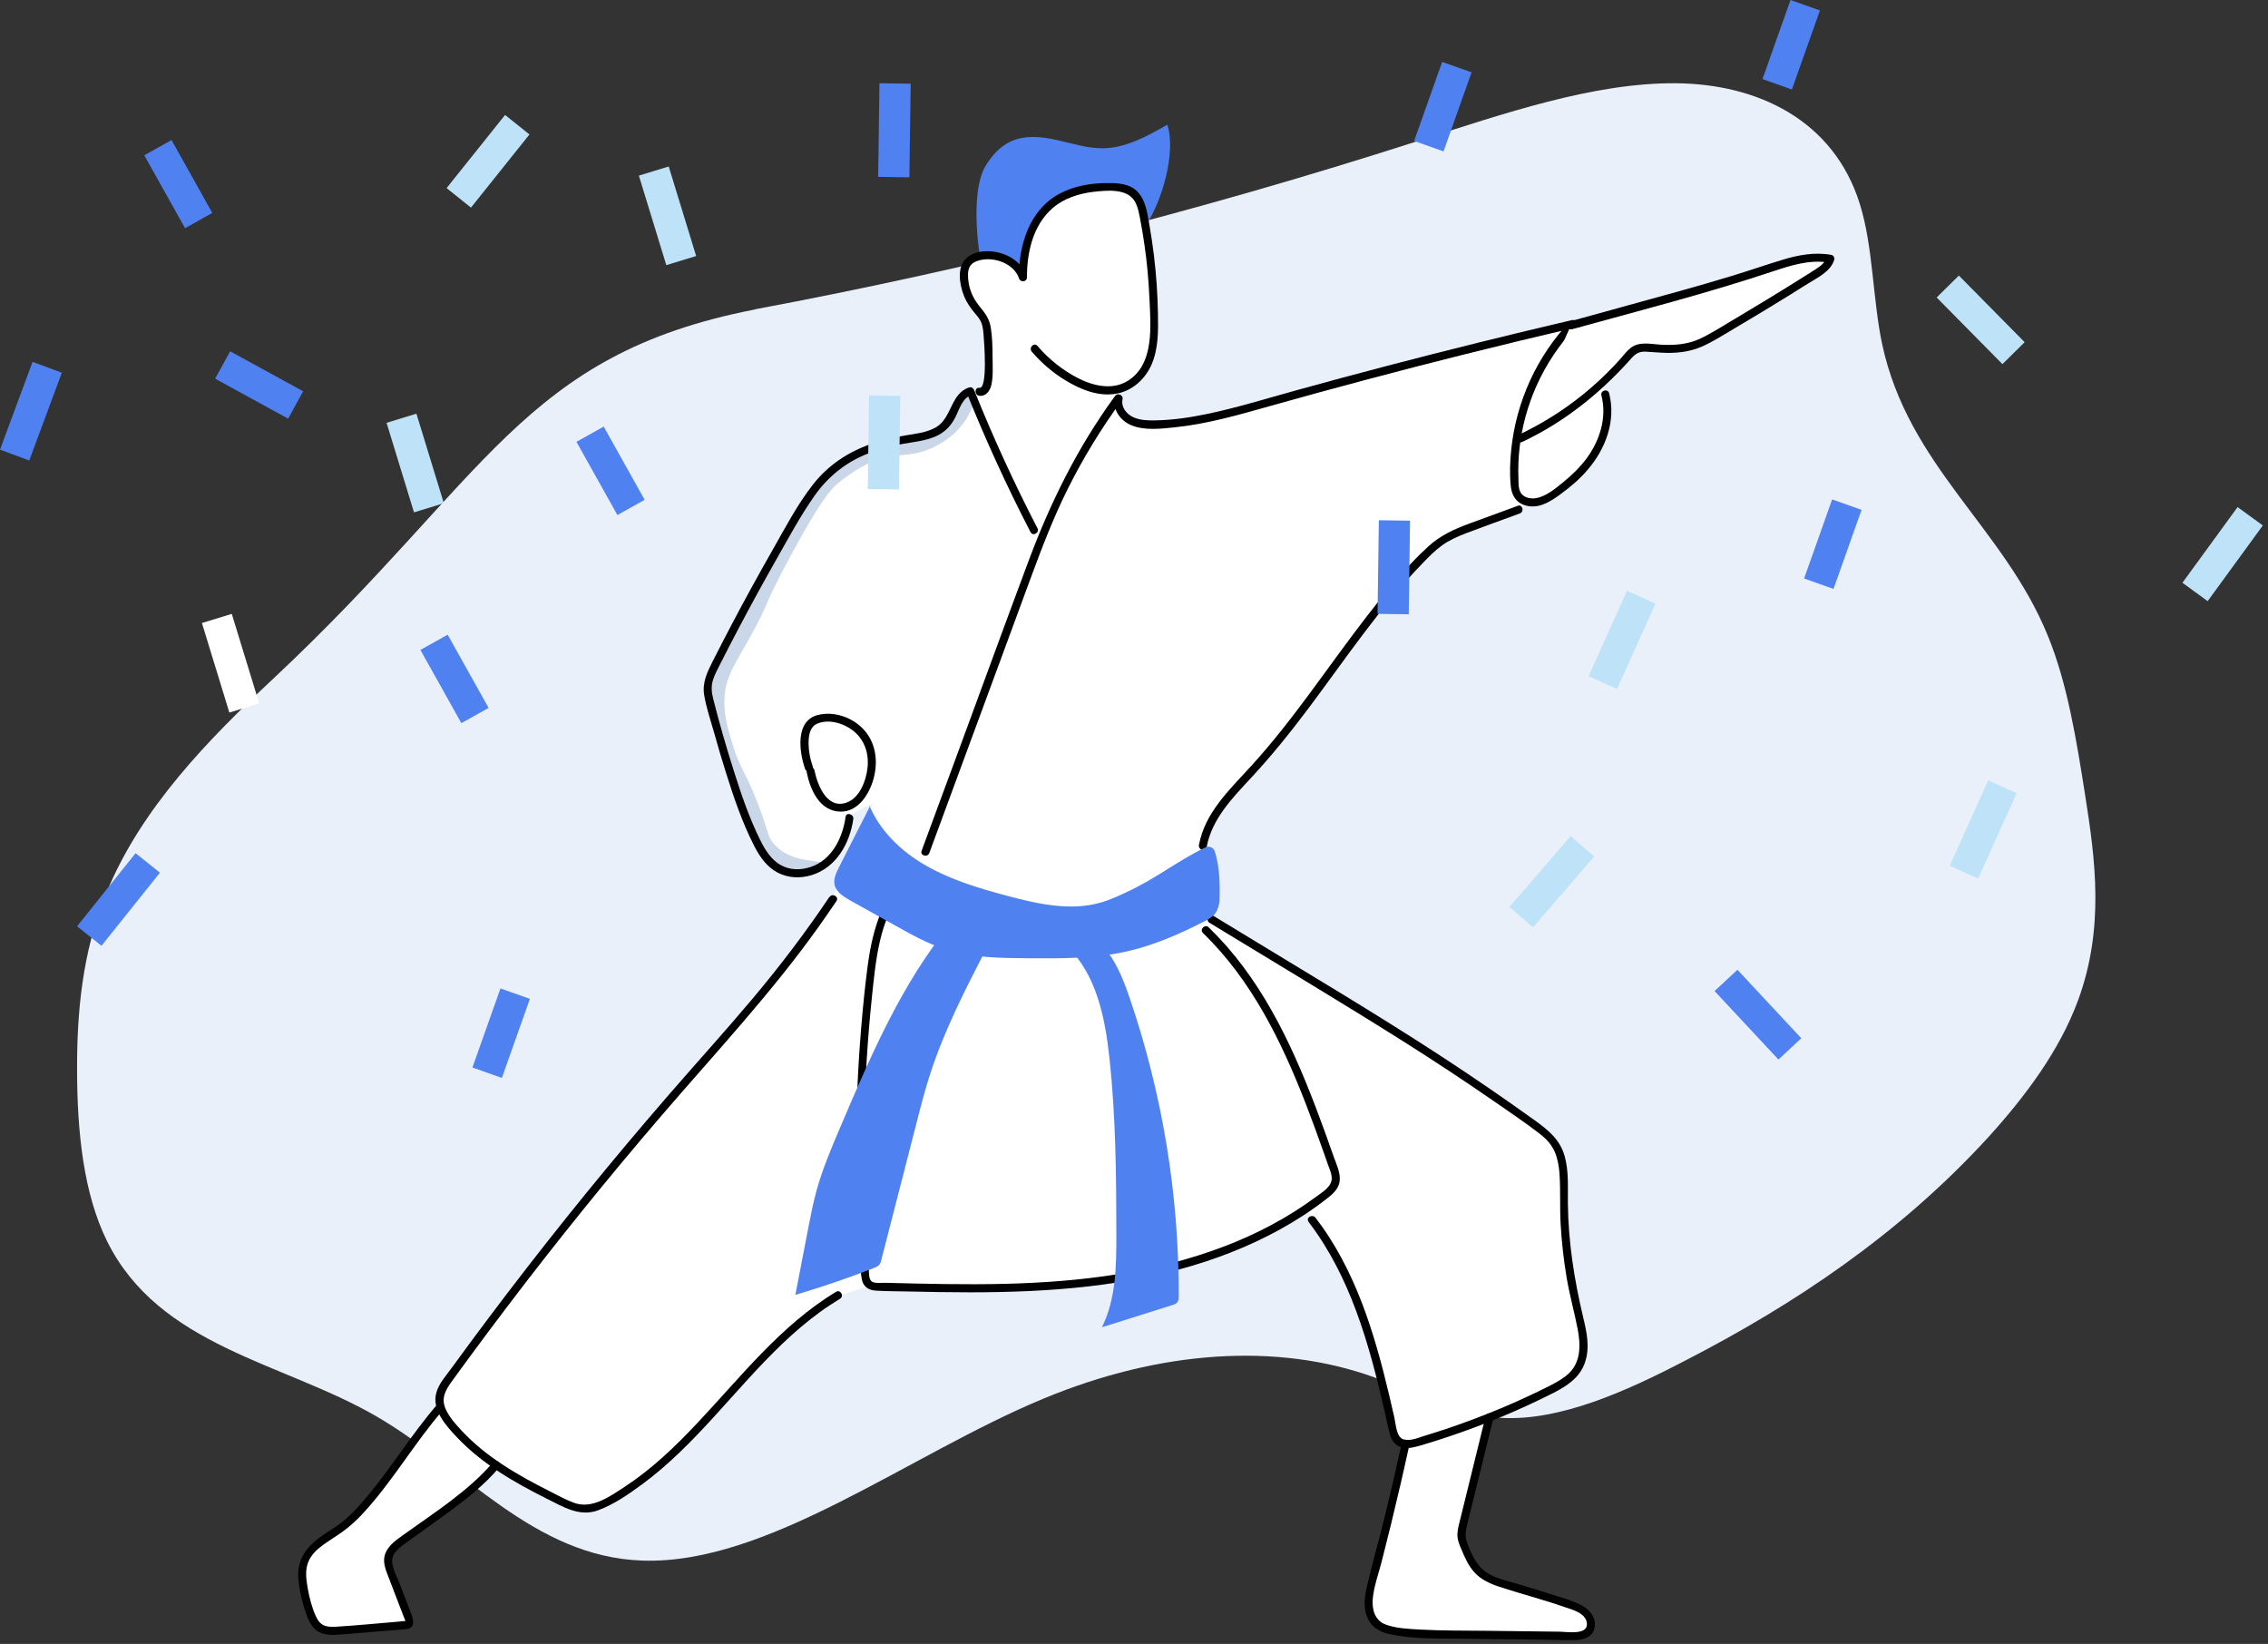 <svg width="218" height="158" viewBox="0 0 218 158" fill="none" xmlns="http://www.w3.org/2000/svg">
<rect x="0" y="0" width="218" height="158" fill="#333333" stroke="none"/>
<path d="M72.557 29.746C50.17 34.103 46.922 45.889 26.28 65.216C20.038 71.061 13.567 77.658 10.233 85.802C7.893 91.515 7.396 97.346 7.409 102.771C7.409 108.811 8.037 114.734 10.292 119.294C15.318 129.423 27.136 130.91 36.124 136.093C44.601 140.987 51.255 149.641 61.759 149.989C73.806 150.395 87.31 139.82 100.259 134.441C111.534 129.75 122.803 129.017 132.097 132.378C136.124 133.832 139.849 136.04 144.366 136.276C149.922 136.558 156.151 133.819 162.138 130.687C172.276 125.453 182.467 118.763 191.147 109.263C194.631 105.418 197.951 101.015 199.742 96.147C202.298 89.196 201.396 82.611 200.442 76.538C199.592 71.146 198.729 65.708 196.827 61.076C192.598 50.705 183.44 44.801 180.917 33.1C179.989 28.724 180.061 23.731 178.76 19.584C176.25 11.552 168.943 8.053 161.047 8.001C153.151 7.948 144.595 10.903 136.196 13.583C115.109 20.357 93.853 25.749 72.577 29.726" fill="#E9F0FA"/>
<path d="M76.395 74.367C75.399 75.315 74.458 76.394 74.026 77.727C73.632 78.937 73.725 80.37 74.52 81.395C74.821 81.78 75.492 81.395 75.183 81.01C74.481 80.1 74.427 78.898 74.798 77.835C75.199 76.679 76.071 75.747 76.935 74.915C77.297 74.568 76.75 74.028 76.387 74.367H76.395Z" fill="white"/>
<path d="M95.043 28.035C93.948 25.269 93.192 18.519 94.719 15.968C95.306 14.989 96.093 14.096 97.119 13.61C98.492 12.963 100.105 13.125 101.586 13.456C103.067 13.787 104.541 14.273 106.061 14.25C108.268 14.204 110.289 13.079 112.203 11.984C113.067 14.674 111.686 19.343 110.127 21.693L95.043 28.035Z" fill="#5081F1"/>
<path d="M107.442 38.344C104.85 41.896 102.651 45.741 100.915 49.779C100.082 51.713 99.356 53.685 98.631 55.658L88.963 81.879L107.45 38.352L107.442 38.344Z" fill="white"/>
<path d="M99.387 50.959L81.911 78.198L81.641 78.622C81.425 80.255 80.731 81.881 79.45 82.921C79.419 82.952 79.38 82.975 79.342 82.998C78.069 83.977 76.233 84.277 74.836 83.484C73.679 82.821 73 81.55 72.452 80.317C70.623 76.241 69.443 71.91 68.27 67.611C68.139 67.094 67.992 66.578 68.015 66.046C68.054 65.345 68.37 64.698 68.687 64.066C71.132 59.219 73.74 54.45 76.51 49.773C77.421 48.231 78.377 46.683 79.697 45.457C81.703 43.593 84.419 42.676 87.119 42.236C88.539 42.005 90.128 41.813 91.023 40.696C91.841 39.671 92.019 37.96 93.276 37.613C93.361 37.829 93.454 38.053 93.539 38.261C93.546 38.291 93.562 38.315 93.577 38.345C95.313 42.645 97.25 46.852 99.387 50.959Z" fill="white"/>
<path d="M80.06 86.397C78.3 89.016 76.426 91.567 74.45 94.033C71.673 97.492 68.687 100.783 65.763 104.127C57.754 113.273 50.169 122.789 43.048 132.637C42.708 133.107 42.361 133.6 42.261 134.178C42.106 135.11 42.647 136.02 43.233 136.759C46.018 140.288 50.139 142.461 54.189 144.411C54.783 144.696 55.401 144.989 56.056 145.019C56.859 145.058 57.63 144.711 58.34 144.341C67.159 139.68 71.989 129.616 80.546 124.492L80.06 86.404V86.397Z" fill="white"/>
<path d="M85.098 87.676C84.21 89.656 83.894 91.837 83.64 93.994C82.521 103.472 82.367 113.058 83.177 122.566C83.2 122.874 83.246 123.213 83.47 123.429C83.694 123.637 84.033 123.66 84.334 123.668C91.81 123.868 99.333 124.069 106.732 122.982C114.132 121.896 121.477 119.453 127.372 114.853C127.788 114.522 128.228 114.152 128.359 113.635C128.475 113.165 128.313 112.672 128.151 112.218C125.265 103.996 122.179 95.458 115.899 89.409L85.09 87.699L85.098 87.676Z" fill="white"/>
<path d="M126.114 117.249C130.558 123.028 132.318 130.379 133.907 137.491C133.984 137.83 134.069 138.193 134.308 138.447C134.787 138.948 135.612 138.801 136.283 138.609C140.666 137.33 144.94 135.65 149.022 133.6C149.986 133.115 150.982 132.575 151.576 131.682C152.648 130.071 152.108 127.929 151.645 126.049C150.75 122.427 150.31 118.706 150.318 114.976C150.318 113.135 150.388 111.116 149.253 109.659C148.814 109.105 148.235 108.673 147.664 108.265C143.351 105.159 138.938 102.185 134.424 99.365C132.773 98.332 131.114 97.315 129.447 96.306L116.447 88.377L126.114 117.249Z" fill="white"/>
<path d="M94.141 37.65C94.642 37.766 94.92 37.142 94.951 36.672C95.059 35.154 95.043 33.628 94.92 32.102C94.881 31.594 94.82 31.078 94.573 30.623C94.364 30.238 94.04 29.914 93.763 29.567C93.014 28.635 92.628 27.471 92.667 26.323C92.682 26 92.729 25.669 92.898 25.383C93.246 24.821 94.01 24.567 94.719 24.528C96.262 24.451 97.898 25.306 98.315 26.647C98.292 23.858 99.086 20.799 101.617 19.18C103.098 18.24 104.973 17.932 106.787 17.963C107.473 17.978 108.191 18.048 108.739 18.41C109.495 18.911 109.734 19.82 109.904 20.652C110.583 24.073 110.922 27.541 110.922 31.016C110.922 32.257 110.876 33.528 110.405 34.699C109.942 35.87 108.986 36.941 107.674 37.334C106.154 37.789 104.48 37.257 103.106 36.502C101.687 35.724 100.437 34.699 99.434 33.505L94.133 37.635L94.141 37.65Z" fill="white"/>
<path d="M46.088 131.75C41.605 134.948 38.958 140.056 35.417 144.279C34.645 145.204 33.82 146.09 32.848 146.799C31.459 147.816 29.661 148.617 29.183 150.266C29.005 150.867 29.044 151.514 29.121 152.139C29.252 153.187 29.515 154.211 29.892 155.198C30.062 155.645 30.278 156.107 30.664 156.392C31.212 156.808 31.976 156.77 32.662 156.716L39.043 156.199C39.113 156.199 39.182 156.184 39.236 156.153C39.421 156.045 39.367 155.768 39.29 155.568L37.554 151.06C37.415 150.705 37.276 150.336 37.292 149.958C37.33 149.118 38.079 148.509 38.766 148.016L41.767 145.851C44.568 143.832 47.461 141.713 49.158 138.708L46.08 131.758L46.088 131.75Z" fill="white"/>
<path d="M135.658 136.249C134.547 141.527 133.305 146.782 131.916 151.999C131.723 152.731 131.523 153.478 131.554 154.234C131.585 154.989 131.87 155.775 132.487 156.222C132.881 156.507 133.367 156.63 133.853 156.722C135.558 157.054 137.302 157.069 139.038 157.092L151.19 157.246C151.715 157.246 152.301 157.231 152.664 156.853C153.088 156.399 152.957 155.628 152.548 155.166C152.139 154.704 151.529 154.472 150.943 154.264C149.06 153.602 147.162 153.001 145.241 152.461C144.138 152.153 142.973 151.829 142.147 151.036C141.491 150.396 141.121 149.526 140.774 148.686C140.643 148.362 140.504 148.038 140.473 147.692C140.442 147.314 140.527 146.937 140.62 146.574L143.945 133.09L135.651 136.257L135.658 136.249Z" fill="white"/>
<path d="M77.76 73.797C77.467 72.996 77.328 72.133 77.336 71.277C77.351 70.545 77.529 69.736 78.138 69.328C78.355 69.181 78.617 69.104 78.871 69.05C80.793 68.665 82.899 69.867 83.555 71.709C83.964 72.849 83.84 74.136 83.424 75.276C83.007 76.417 82.12 77.565 80.901 77.619C80.067 77.65 79.28 77.141 78.794 76.463C78.308 75.785 78.077 74.96 77.915 74.144L77.76 73.805V73.797Z" fill="white"/>
<path d="M146.136 42.151C150.063 40.302 153.59 37.62 156.413 34.322C156.699 33.991 157 33.637 157.416 33.49C157.71 33.39 158.034 33.405 158.342 33.428C159.777 33.529 161.243 33.667 162.625 33.267C163.466 33.02 164.237 32.573 164.993 32.134C168.234 30.246 171.444 28.289 174.615 26.286C175.17 25.931 175.772 25.523 175.934 24.883C173.928 24.49 171.883 25.191 169.939 25.839C166.089 27.118 162.169 28.197 158.257 29.275L150.982 31.279L146.136 42.151Z" fill="white"/>
<path d="M154.492 39.462L153.952 42.275L153.79 43.092L151.406 46.266L149.778 47.183L148.158 48.085L147.649 48.262L139.802 51.02L138.899 51.776L136.824 53.494L131.554 59.743L125.975 67.495L123.692 70.161L120.574 73.79L118.862 75.601C118.777 75.732 118.684 75.87 118.607 75.994C115.683 80.401 115.683 81.149 115.683 81.149V83.53L114.888 86.704L116.74 88.554L117.272 89.085L118.067 90.673L117.573 91.15L117.426 91.297L84.72 123.19L83.632 123.552L80.26 124.669L79.959 124.769L74.404 123.975L72.815 114.459L79.628 87.19L79.813 86.766L83.933 77.188L81.919 78.197L80.762 78.775L80.283 77.535L77.49 70.292L76.788 68.466L90.283 49.433L92.196 41.157L92.667 39.131L93.539 38.26L93.593 38.206L94.148 37.651L94.179 37.621L94.92 36.881L95.838 35.964L97.428 31.21L99.812 30.416L106.162 35.964L106.964 37.505L107.427 38.391L107.496 38.522L108.384 40.24L108.422 40.31L108.523 40.325L110.922 40.711L113.36 40.626L114.394 40.595L115.521 40.294L122.835 38.337L128.228 36.935L140.18 33.822L140.35 33.783L141.106 33.583L150.635 31.202L150.681 31.271L150.866 31.541V31.556L153.813 35.956L153.991 36.85L154.516 39.462H154.492Z" fill="white"/>
<path d="M93.593 38.206C93.585 38.253 93.585 38.299 93.577 38.353C93.546 38.63 93.5 38.892 93.462 39.139C93.253 39.64 92.875 40.403 92.196 41.165C92.096 41.281 91.988 41.397 91.872 41.512C91.633 41.751 90.838 42.506 89.488 43.099C87.868 43.808 86.926 43.631 85.522 43.893C83.354 44.294 81.873 45.426 80.761 46.274C80.029 46.829 79.095 47.684 76.001 53.409C73.185 58.618 74.095 57.663 72.035 61.338C70.577 63.95 69.813 64.96 69.651 66.886C69.52 68.589 69.936 69.968 70.446 71.64C71.14 73.898 71.588 74.014 72.83 77.188C73.972 80.124 73.717 80.386 74.419 81.149C76.009 82.898 78.254 82.59 79.357 82.99C78.084 83.969 76.248 84.27 74.851 83.476C73.694 82.813 73.015 81.542 72.467 80.309C70.639 76.233 69.458 71.902 68.285 67.603C68.154 67.087 68.008 66.57 68.031 66.038C68.069 65.337 68.386 64.69 68.702 64.058C71.148 59.212 73.756 54.442 76.526 49.765C77.436 48.224 78.393 46.675 79.712 45.45C81.718 43.585 84.434 42.668 87.135 42.229C88.554 41.998 90.144 41.805 91.039 40.688C91.857 39.663 92.034 37.952 93.292 37.605C93.377 37.821 93.469 38.045 93.554 38.253L93.608 38.199L93.593 38.206Z" fill="#CAD7E8"/>
<path d="M107.164 38.206C106.918 39.377 107.689 40.433 108.746 40.872C110.019 41.396 111.57 41.211 112.905 41.072C115.999 40.756 119 39.893 121.978 39.053C128.182 37.304 134.416 35.648 140.666 34.084C144.207 33.197 147.756 32.342 151.313 31.51L150.935 30.863C147.726 34.222 145.727 38.622 145.257 43.238C145.141 44.37 145.102 45.534 145.21 46.674C145.318 47.815 145.936 48.547 147.062 48.662C148.188 48.778 149.184 48.092 150.048 47.46C150.966 46.79 151.838 46.042 152.586 45.172C154.33 43.153 155.349 40.456 154.67 37.797C154.546 37.32 153.805 37.52 153.929 38.006C154.477 40.148 153.767 42.359 152.478 44.093C151.869 44.91 151.128 45.626 150.341 46.273C149.554 46.921 148.644 47.699 147.648 47.876C147.201 47.953 146.684 47.876 146.344 47.568C145.92 47.183 145.966 46.497 145.951 45.965C145.912 44.956 145.951 43.939 146.074 42.929C146.306 40.941 146.854 38.969 147.664 37.135C148.605 35.024 149.894 33.082 151.491 31.41C151.761 31.125 151.491 30.678 151.113 30.762C145.172 32.149 139.254 33.614 133.359 35.155C130.473 35.91 127.588 36.688 124.71 37.482C121.832 38.275 118.977 39.169 116.061 39.778C114.417 40.125 112.751 40.371 111.069 40.402C110.359 40.417 109.603 40.402 108.939 40.102C108.276 39.801 107.743 39.131 107.897 38.383C107.998 37.898 107.257 37.69 107.157 38.175L107.164 38.206Z" fill="black"/>
<path d="M145.882 48.617C144.315 49.195 142.741 49.765 141.175 50.343C139.748 50.867 138.436 51.475 137.302 52.508C135.095 54.519 133.182 56.908 131.353 59.266C127.642 64.066 124.324 69.183 120.219 73.667C118.19 75.886 115.806 78.129 115.243 81.211C115.15 81.696 115.899 81.904 115.983 81.419C116.477 78.707 118.476 76.672 120.281 74.731C122.249 72.612 124.054 70.362 125.79 68.05C129.332 63.326 132.626 58.38 136.746 54.126C137.333 53.517 137.934 52.901 138.621 52.408C139.308 51.915 140.095 51.568 140.89 51.26C142.61 50.605 144.354 49.988 146.082 49.349C146.545 49.179 146.344 48.432 145.874 48.609L145.882 48.617Z" fill="black"/>
<path d="M107.111 38.152C103.6 42.975 100.985 48.246 98.901 53.817C96.672 59.773 94.496 65.753 92.297 71.717L88.586 81.772C88.416 82.235 89.157 82.443 89.326 81.98L95.885 64.204C96.988 61.214 98.084 58.224 99.187 55.242C100.229 52.43 101.309 49.633 102.651 46.951C104.117 44.016 105.838 41.203 107.774 38.545C108.068 38.144 107.396 37.759 107.111 38.159V38.152Z" fill="black"/>
<path d="M99.719 50.766C97.482 46.444 95.452 42.021 93.639 37.505C93.562 37.321 93.385 37.166 93.161 37.236C91.355 37.806 91.502 40.202 89.943 41.081C89.056 41.582 87.999 41.689 87.011 41.851C85.885 42.036 84.774 42.298 83.701 42.676C81.518 43.446 79.612 44.702 78.169 46.536C76.618 48.509 75.438 50.797 74.196 52.97C72.869 55.305 71.573 57.655 70.323 60.036C69.713 61.2 69.111 62.363 68.517 63.534C67.977 64.605 67.475 65.615 67.692 66.848C67.908 68.081 68.324 69.298 68.664 70.5C69.019 71.779 69.397 73.058 69.798 74.322C70.546 76.695 71.364 79.107 72.506 81.326C73.023 82.343 73.725 83.345 74.767 83.877C75.808 84.408 76.95 84.431 78.015 84.108C80.384 83.384 81.688 81.041 82.019 78.722C82.089 78.236 81.348 78.028 81.279 78.514C80.993 80.509 79.99 82.613 77.953 83.314C77.004 83.646 75.924 83.646 75.029 83.137C74.134 82.628 73.555 81.704 73.1 80.794C72.035 78.668 71.256 76.372 70.539 74.106C69.821 71.841 69.134 69.483 68.548 67.148C68.394 66.532 68.34 65.962 68.532 65.345C68.71 64.783 69.003 64.266 69.266 63.742C69.829 62.625 70.407 61.516 70.986 60.414C72.151 58.202 73.347 56.014 74.582 53.841C75.816 51.668 76.904 49.626 78.277 47.669C79.574 45.82 81.279 44.44 83.385 43.608C84.465 43.177 85.6 42.876 86.749 42.668C87.814 42.475 88.909 42.383 89.913 41.951C90.808 41.566 91.417 40.927 91.849 40.064C92.212 39.332 92.505 38.245 93.377 37.968L92.898 37.698C94.735 42.275 96.787 46.76 99.056 51.144C99.287 51.583 99.951 51.198 99.719 50.759V50.766Z" fill="black"/>
<path d="M79.728 86.195C77.452 89.585 74.983 92.837 72.352 95.965C69.721 99.094 66.958 102.137 64.273 105.235C58.942 111.384 53.803 117.695 48.865 124.16C47.638 125.77 46.419 127.388 45.216 129.014C44.599 129.854 43.981 130.694 43.364 131.541C42.847 132.25 42.191 132.975 41.944 133.838C41.466 135.502 42.893 137.051 43.943 138.16C45.139 139.424 46.52 140.511 47.978 141.466C49.436 142.421 50.995 143.261 52.569 144.047C54.143 144.833 55.717 145.82 57.507 145.149C59.019 144.587 60.431 143.608 61.719 142.66C63.008 141.713 64.173 140.695 65.307 139.609C69.89 135.217 73.617 129.892 78.786 126.124C79.419 125.662 80.075 125.231 80.746 124.822C81.171 124.568 80.785 123.898 80.36 124.16C75.037 127.373 71.194 132.358 66.981 136.82C64.875 139.054 62.638 141.204 60.053 142.892C58.664 143.801 56.928 145.064 55.208 144.448C54.382 144.155 53.595 143.708 52.816 143.315C52.036 142.922 51.296 142.537 50.555 142.121C49.035 141.273 47.561 140.341 46.219 139.231C45.571 138.7 44.953 138.122 44.382 137.513C43.812 136.904 43.171 136.196 42.824 135.394C42.392 134.408 42.801 133.645 43.379 132.836C43.958 132.027 44.537 131.249 45.115 130.455C46.281 128.875 47.453 127.296 48.642 125.732C53.441 119.398 58.44 113.21 63.617 107.185C68.795 101.159 74.157 95.441 78.74 89C79.303 88.206 79.851 87.405 80.399 86.603C80.677 86.187 80.005 85.802 79.736 86.218L79.728 86.195Z" fill="black"/>
<path d="M84.766 87.483C84.018 89.194 83.647 91.005 83.401 92.839C83.138 94.819 82.938 96.807 82.776 98.803C82.436 102.863 82.274 106.94 82.29 111.016C82.29 113.035 82.344 115.061 82.436 117.08C82.483 118.089 82.537 119.099 82.606 120.108C82.668 121.041 82.668 122.019 82.837 122.936C82.969 123.684 83.486 123.999 84.211 124.046C85.191 124.107 86.186 124.1 87.174 124.123C89.187 124.169 91.201 124.207 93.215 124.207C100.846 124.207 108.569 123.653 115.86 121.256C119.17 120.17 122.38 118.706 125.297 116.803C126.03 116.325 126.747 115.816 127.441 115.277C128.036 114.822 128.668 114.314 128.769 113.52C128.869 112.726 128.445 111.879 128.182 111.131C127.897 110.33 127.611 109.529 127.326 108.727C125.034 102.424 122.38 96.059 117.913 90.951C117.357 90.319 116.778 89.71 116.177 89.125C115.822 88.778 115.274 89.325 115.629 89.672C120.312 94.21 123.221 100.159 125.543 106.169C126.13 107.687 126.685 109.213 127.225 110.738C127.357 111.116 127.488 111.486 127.619 111.863C127.766 112.272 127.966 112.711 128.005 113.15C128.074 114.021 127.133 114.56 126.523 115.007C123.823 117.011 120.814 118.598 117.673 119.792C110.953 122.358 103.754 123.213 96.602 123.391C92.767 123.483 88.925 123.391 85.09 123.291C84.743 123.283 84.242 123.352 83.91 123.229C83.47 123.059 83.54 122.381 83.509 121.996C83.431 121.017 83.362 120.047 83.3 119.068C83.185 117.142 83.107 115.215 83.069 113.289C82.992 109.436 83.077 105.576 83.316 101.731C83.439 99.804 83.594 97.886 83.794 95.967C83.995 94.048 84.165 92.253 84.581 90.442C84.782 89.564 85.052 88.701 85.414 87.869C85.615 87.422 84.944 87.029 84.751 87.483H84.766Z" fill="black"/>
<path d="M125.782 117.442C129.787 122.682 131.584 129.116 133.043 135.442C133.228 136.236 133.375 137.037 133.583 137.815C133.753 138.462 134.123 138.979 134.802 139.125C135.442 139.264 136.114 139.056 136.731 138.871C137.595 138.617 138.451 138.339 139.308 138.054C142.703 136.914 146.02 135.534 149.215 133.924C150.542 133.254 151.83 132.452 152.34 130.973C152.849 129.493 152.509 128.014 152.178 126.619C151.313 122.99 150.742 119.361 150.704 115.624C150.688 114.129 150.804 112.58 150.395 111.116C149.948 109.536 148.837 108.627 147.556 107.702C144.539 105.537 141.484 103.441 138.374 101.415C132.055 97.3 125.559 93.463 119.116 89.533L116.647 88.03C116.223 87.768 115.837 88.439 116.261 88.693C122.465 92.476 128.714 96.198 134.864 100.074C137.842 101.954 140.789 103.896 143.683 105.899C145.118 106.893 146.576 107.872 147.957 108.935C148.59 109.421 149.13 109.975 149.446 110.715C149.732 111.378 149.847 112.11 149.901 112.826C150.009 114.429 149.917 116.047 150.009 117.658C150.11 119.399 150.303 121.133 150.596 122.851C150.889 124.57 151.329 126.095 151.645 127.737C151.931 129.208 151.977 130.85 150.82 131.975C150.287 132.491 149.624 132.845 148.968 133.184C148.196 133.577 147.417 133.947 146.638 134.309C145.056 135.041 143.451 135.712 141.823 136.328C140.195 136.945 138.598 137.492 136.962 137.985C136.36 138.17 135.535 138.54 134.895 138.339C134.208 138.123 134.169 136.852 134.03 136.259C132.672 130.264 131.122 124.13 127.758 118.898C127.349 118.259 126.909 117.642 126.446 117.034C126.145 116.648 125.481 117.034 125.782 117.419V117.442Z" fill="black"/>
<path d="M94.14 38.037C94.773 38.114 95.167 37.552 95.29 36.997C95.475 36.172 95.413 35.232 95.406 34.385C95.406 33.429 95.383 32.443 95.236 31.495C95.09 30.547 94.619 30.031 94.071 29.338C93.523 28.644 93.168 27.827 93.076 26.957C93.029 26.525 92.999 25.97 93.238 25.585C93.446 25.254 93.824 25.092 94.187 25.007C95.576 24.66 97.466 25.323 97.952 26.764C98.083 27.165 98.708 27.111 98.708 26.664C98.708 24.267 99.279 21.671 101.154 20.022C102.257 19.059 103.708 18.596 105.135 18.434C106.401 18.296 108.36 18.08 109.093 19.382C109.41 19.945 109.502 20.615 109.626 21.239C109.772 22.033 109.911 22.834 110.019 23.628C110.258 25.285 110.405 26.949 110.482 28.621C110.598 31.256 111.007 35.063 108.337 36.642C106.856 37.521 105.043 37.074 103.6 36.334C102.157 35.594 100.799 34.516 99.719 33.244C99.395 32.867 98.855 33.414 99.171 33.791C100.236 35.047 101.54 36.103 102.99 36.889C104.441 37.675 106.038 38.168 107.62 37.767C108.985 37.421 110.089 36.365 110.66 35.101C111.362 33.545 111.331 31.78 111.3 30.108C111.269 28.244 111.138 26.387 110.914 24.537C110.799 23.605 110.667 22.68 110.505 21.763C110.374 20.993 110.266 20.184 109.973 19.452C109.718 18.812 109.309 18.25 108.677 17.949C107.998 17.625 107.211 17.587 106.462 17.595C104.85 17.595 103.191 17.872 101.771 18.658C98.909 20.238 97.929 23.582 97.936 26.656L98.693 26.556C98.322 25.454 97.381 24.707 96.293 24.36C95.205 24.013 93.832 24.021 92.937 24.776C91.926 25.631 92.227 27.357 92.659 28.436C92.906 29.06 93.276 29.6 93.708 30.108C93.955 30.401 94.21 30.686 94.341 31.048C94.488 31.449 94.519 31.881 94.549 32.304C94.596 32.905 94.951 37.374 94.14 37.274C93.647 37.213 93.654 37.983 94.14 38.045V38.037Z" fill="black"/>
<path d="M42.068 134.939C39.46 137.945 37.423 141.397 34.807 144.394C34.151 145.149 33.457 145.873 32.647 146.467C32.03 146.921 31.358 147.307 30.741 147.761C29.414 148.724 28.565 149.919 28.673 151.622C28.735 152.585 28.943 153.548 29.221 154.465C29.46 155.228 29.723 156.137 30.378 156.661C31.034 157.185 31.875 157.162 32.655 157.1C33.719 157.016 34.776 156.923 35.841 156.838C36.906 156.754 37.971 156.676 39.035 156.576C39.915 156.492 39.768 155.729 39.529 155.112C39.151 154.126 38.773 153.147 38.395 152.161C38.086 151.352 37.369 150.219 37.87 149.372C38.125 148.94 38.557 148.624 38.958 148.332C39.429 147.985 39.907 147.646 40.386 147.307C41.304 146.644 42.222 145.989 43.132 145.326C44.861 144.055 46.558 142.707 47.955 141.073C48.279 140.695 47.731 140.148 47.407 140.526C44.976 143.361 41.713 145.396 38.711 147.561C38.117 147.985 37.477 148.439 37.13 149.102C36.736 149.857 36.96 150.581 37.245 151.321C37.6 152.246 37.955 153.171 38.31 154.095C38.48 154.527 38.642 154.966 38.812 155.397C38.873 155.551 38.958 155.713 38.966 155.883L39.028 155.798L38.843 155.813C38.704 155.798 38.518 155.837 38.372 155.852C36.389 156.014 34.414 156.214 32.431 156.337C32.053 156.361 31.644 156.384 31.273 156.268C30.795 156.114 30.541 155.744 30.348 155.313C29.97 154.473 29.738 153.54 29.576 152.639C29.414 151.737 29.298 150.805 29.692 149.98C30 149.333 30.556 148.84 31.127 148.432C31.698 148.023 32.338 147.638 32.925 147.214C33.642 146.698 34.29 146.105 34.884 145.457C37.747 142.367 39.846 138.661 42.608 135.487C42.932 135.117 42.392 134.57 42.06 134.939H42.068Z" fill="black"/>
<path d="M134.74 138.677C134.224 141.042 133.676 143.408 133.105 145.758C132.534 148.108 131.847 150.404 131.33 152.747C131.13 153.672 131.06 154.65 131.461 155.536C131.863 156.422 132.657 156.862 133.583 157.062C135.859 157.555 138.236 157.47 140.55 157.501C142.865 157.532 145.365 157.555 147.764 157.586C148.976 157.601 150.187 157.648 151.398 157.632C152.224 157.617 153.088 157.347 153.273 156.438C153.443 155.583 152.903 154.82 152.201 154.396C151.275 153.833 150.11 153.564 149.092 153.225C147.965 152.855 146.839 152.508 145.697 152.184C144.709 151.899 143.667 151.676 142.819 151.083C141.877 150.435 141.391 149.279 141.013 148.247C140.759 147.569 140.921 146.976 141.083 146.29C141.245 145.604 141.414 144.934 141.584 144.256C142.24 141.613 142.896 138.962 143.536 136.319C143.652 135.833 142.911 135.633 142.796 136.111C142.255 138.33 141.708 140.541 141.16 142.761C140.882 143.87 140.612 144.98 140.342 146.082C140.234 146.521 140.103 146.976 140.087 147.43C140.064 147.954 140.265 148.432 140.465 148.902C140.805 149.711 141.16 150.528 141.769 151.175C142.379 151.822 143.235 152.215 144.076 152.493C146.144 153.178 148.251 153.71 150.311 154.427C151.098 154.704 152.456 155.012 152.533 156.037C152.625 157.178 150.627 156.831 149.956 156.823C147.68 156.792 145.396 156.761 143.12 156.738C140.844 156.715 138.652 156.738 136.43 156.615C135.365 156.553 134.169 156.507 133.159 156.122C132.148 155.737 131.863 154.673 131.947 153.687C132.055 152.469 132.511 151.244 132.812 150.065C133.112 148.886 133.429 147.623 133.73 146.398C134.339 143.893 134.926 141.374 135.473 138.854C135.581 138.369 134.833 138.16 134.733 138.646L134.74 138.677Z" fill="black"/>
<path d="M78.131 73.698C77.861 72.919 77.706 72.11 77.722 71.286C77.737 70.646 77.868 69.86 78.517 69.567C79.628 69.067 81.086 69.506 81.996 70.222C83.107 71.093 83.539 72.426 83.385 73.805C83.246 75.038 82.629 76.733 81.317 77.157C79.45 77.758 78.571 75.416 78.285 74.037C78.185 73.551 77.444 73.759 77.544 74.245C77.884 75.901 78.771 77.959 80.769 78.005C82.513 78.043 83.586 76.279 83.979 74.799C84.427 73.104 84.172 71.255 82.891 69.984C81.803 68.905 80.152 68.35 78.64 68.712C76.403 69.251 76.819 72.272 77.382 73.898C77.544 74.36 78.293 74.16 78.123 73.69L78.131 73.698Z" fill="black"/>
<path d="M150.989 31.279L158.265 29.275C162.177 28.197 166.097 27.118 169.947 25.839C171.891 25.191 173.936 24.49 175.942 24.883C175.78 25.523 175.178 25.931 174.622 26.286C171.451 28.297 168.242 30.246 165.001 32.134C164.245 32.573 163.473 33.02 162.632 33.267C161.251 33.675 159.785 33.536 158.35 33.428C158.042 33.405 157.717 33.39 157.424 33.49C157.008 33.629 156.707 33.991 156.421 34.322C153.597 37.613 150.071 40.302 146.144 42.151" fill="white"/>
<path d="M151.09 31.649C157.509 29.877 163.983 28.22 170.302 26.117C172.076 25.531 173.943 24.907 175.834 25.246L175.564 24.768C175.402 25.277 174.97 25.585 174.545 25.862C174.036 26.194 173.511 26.517 172.994 26.841C171.937 27.504 170.873 28.166 169.8 28.814C168.728 29.461 167.655 30.108 166.583 30.748C165.51 31.387 164.507 32.035 163.412 32.551C162.262 33.09 161.043 33.19 159.785 33.136C158.798 33.098 157.609 32.767 156.761 33.422C156.375 33.714 156.082 34.115 155.765 34.477C155.387 34.901 154.994 35.317 154.593 35.718C153.829 36.488 153.019 37.213 152.178 37.898C150.264 39.455 148.166 40.757 145.936 41.813C145.488 42.029 145.882 42.691 146.321 42.475C150.395 40.549 153.844 37.775 156.822 34.423C157.224 33.976 157.563 33.776 158.18 33.799C158.836 33.83 159.484 33.899 160.14 33.915C161.321 33.938 162.47 33.791 163.558 33.321C164.646 32.851 165.749 32.135 166.806 31.511C167.864 30.886 169.013 30.201 170.109 29.53C171.336 28.783 172.562 28.028 173.781 27.257C174.715 26.672 175.95 26.109 176.304 24.976C176.366 24.791 176.235 24.537 176.034 24.499C174.43 24.206 172.848 24.506 171.312 24.976C169.684 25.47 168.072 26.032 166.444 26.525C163.149 27.527 159.832 28.428 156.514 29.338L150.881 30.894C150.403 31.025 150.604 31.773 151.09 31.634V31.649Z" fill="black"/>
<path d="M83.601 77.535L80.638 83.361C80.376 83.885 80.098 84.463 80.222 85.033C80.376 85.742 81.078 86.181 81.711 86.535L86.078 88.97C87.613 89.826 89.156 90.689 90.831 91.228C93.415 92.06 96.185 92.083 98.901 92.099C102.072 92.122 105.274 92.137 108.368 91.428C110.945 90.843 113.391 89.764 115.744 88.562C116.138 88.362 116.547 88.146 116.809 87.784C117.041 87.468 117.133 87.075 117.218 86.69C117.264 85.318 117.272 83.345 116.755 81.812C116.632 81.45 116.207 81.273 115.868 81.442C112.897 82.891 111.2 84.424 108.044 85.857C107.358 86.173 106.663 86.489 105.938 86.705C102.99 87.606 99.812 86.898 96.826 86.104C94.148 85.387 91.471 84.594 89.064 83.23C86.656 81.866 84.535 79.847 83.508 77.281" fill="#5081F1"/>
<path d="M91.417 88.723C86.695 94.479 83.709 101.429 80.793 108.279C79.921 110.321 79.049 112.363 78.463 114.505C78.146 115.676 77.915 116.871 77.683 118.065L76.449 124.453C78.987 123.698 81.502 122.842 83.972 121.879C84.188 121.794 84.419 121.702 84.55 121.509C84.635 121.386 84.674 121.24 84.712 121.093L88.107 107.886C88.508 106.306 88.917 104.735 89.419 103.186C90.746 99.087 92.713 95.242 94.681 91.412" fill="#5081F1"/>
<path d="M102.512 90.903C105.375 93.6 106.216 97.776 106.64 101.683C107.25 107.316 107.296 112.994 107.304 118.658C107.304 121.694 107.273 124.853 105.915 127.565L112.681 125.431C112.859 125.377 113.044 125.315 113.16 125.169C113.291 125.007 113.299 124.776 113.299 124.568C113.33 114.851 111.732 105.135 108.592 95.942C107.921 93.97 107.118 91.936 105.583 90.525" fill="#5081F1"/>
<rect x="48.548" y="11.049" width="3" height="9" transform="rotate(38.646 48.548 11.049)" fill="#BEE3F8"/>
<rect x="13.03" y="82" width="3" height="9" transform="rotate(38.646 13.03 82)" fill="#5081F1"/>
<rect x="37.157" y="40.637" width="3" height="9" transform="rotate(-17.035 37.157 40.637)" fill="#BEE3F8"/>
<rect x="150.97" y="80.357" width="3" height="9" transform="rotate(40.846 150.97 80.357)" fill="#BEE3F8"/>
<rect x="19.409" y="59.879" width="3" height="9" transform="rotate(-17.035 19.409 59.879)" fill="white"/>
<rect x="61.409" y="16.879" width="3" height="9" transform="rotate(-17.035 61.409 16.879)" fill="#BEE3F8"/>
<rect x="83.535" y="38" width="3" height="9" transform="rotate(0.8 83.535 38)" fill="#BEE3F8"/>
<rect x="84.535" y="8" width="3" height="9" transform="rotate(0.8 84.535 8)" fill="#5081F1"/>
<rect x="3.13" y="34.779" width="3" height="9" transform="rotate(20.354 3.13 34.779)" fill="#5081F1"/>
<rect x="186.152" y="28.592" width="3" height="9" transform="rotate(-44.633 186.152 28.592)" fill="#BEE3F8"/>
<rect x="215.077" y="48.736" width="3" height="9" transform="rotate(36.089 215.077 48.736)" fill="#BEE3F8"/>
<rect x="132.535" y="50" width="3" height="9" transform="rotate(0.8 132.535 50)" fill="#5081F1"/>
<rect x="164.806" y="95.252" width="3" height="9" transform="rotate(-43.005 164.806 95.252)" fill="#5081F1"/>
<rect x="156.388" y="56.781" width="3" height="9" transform="rotate(24.233 156.388 56.781)" fill="#BEE3F8"/>
<rect x="191.103" y="75" width="3" height="9" transform="rotate(24.233 191.103 75)" fill="#BEE3F8"/>
<rect x="20.68" y="36.395" width="3" height="8" transform="rotate(-61.293 20.68 36.395)" fill="#5081F1"/>
<rect x="13.868" y="14.924" width="3" height="8.028" transform="rotate(-29.22 13.868 14.924)" fill="#5081F1"/>
<rect x="55.409" y="42.465" width="3" height="8.063" transform="rotate(-29.22 55.409 42.465)" fill="#5081F1"/>
<rect x="40.409" y="62.465" width="3" height="8.063" transform="rotate(-29.22 40.409 62.465)" fill="#5081F1"/>
<rect x="138.62" y="5.949" width="3" height="8.063" transform="rotate(19.528 138.62 5.949)" fill="#5081F1"/>
<rect x="172.104" width="3" height="8.063" transform="rotate(19.528 172.104 0)" fill="#5081F1"/>
<rect x="48.105" y="95" width="3" height="8.063" transform="rotate(19.528 48.105 95)" fill="#5081F1"/>
<rect x="176.104" y="48" width="3" height="8.063" transform="rotate(19.528 176.104 48)" fill="#5081F1"/>
</svg>
